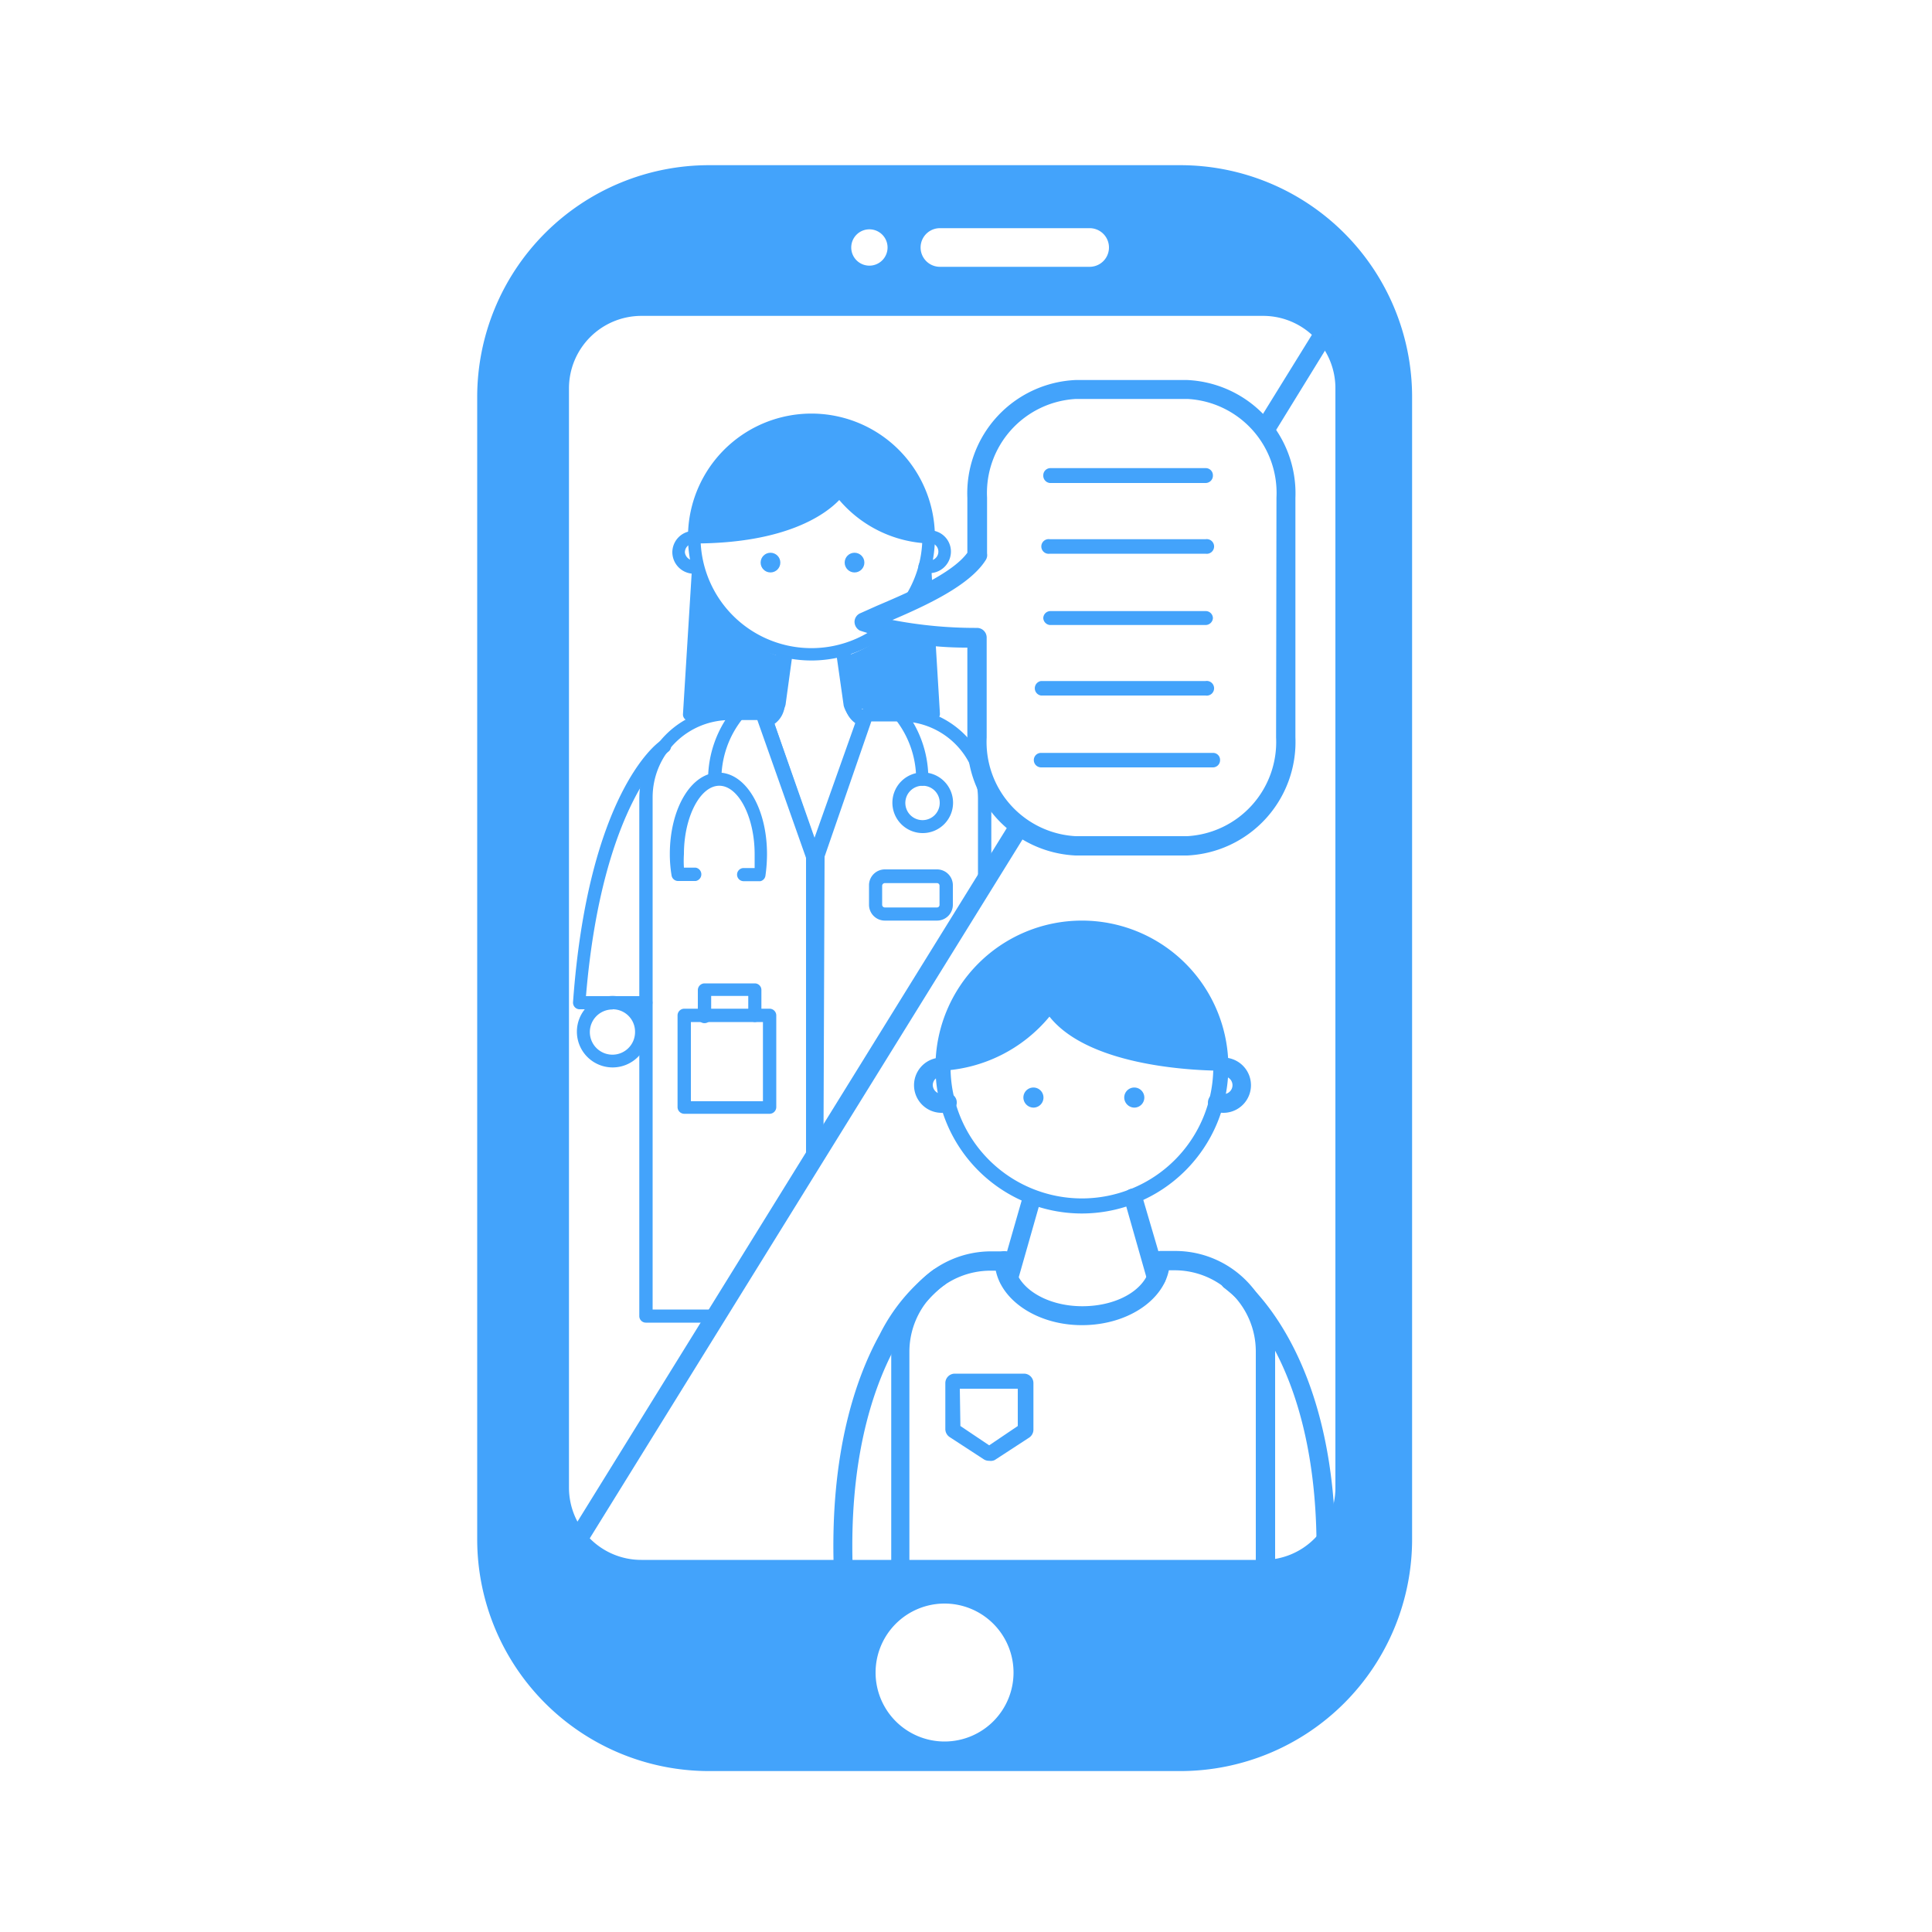 
<svg height='300px' width='300px'  fill="#43a3fb" xmlns="http://www.w3.org/2000/svg" data-name="Layer 1" viewBox="0 0 100 100" x="0px" y="0px"><title>Telemed Chat</title><path d="M61.09,8.55H36.7a12,12,0,0,0-12,12V79.67a12,12,0,0,0,12,12H61.09a12,12,0,0,0,12-12V20.55A12,12,0,0,0,61.09,8.55ZM48.65,11.81H56.4a1,1,0,0,1,0,2H48.65a1,1,0,0,1,0-2ZM45,11.87a.94.94,0,1,1-.94.94A.94.94,0,0,1,45,11.87ZM48.9,90.14a3.57,3.57,0,1,1,3.56-3.57A3.57,3.57,0,0,1,48.9,90.14ZM69.12,77a3.73,3.73,0,0,1-3.74,3.74H33.2A3.74,3.74,0,0,1,29.45,77V20.1a3.75,3.75,0,0,1,3.75-3.75H65.38a3.74,3.74,0,0,1,3.74,3.75Z"></path><path d="M65.52,23.12l4-6.5a.5.5,0,0,0-.85-.53l-3.71,6Z"></path><path d="M52.39,42.41l-24,38.77a.49.49,0,0,0,.16.69.48.48,0,0,0,.26.07.5.5,0,0,0,.43-.24L53.29,42.86Z"></path><path d="M61.45,19.67H55.67a5.87,5.87,0,0,0-5.6,6.1v2.84c-.79,1.09-3.12,2.08-4.69,2.75l-.85.38a.49.49,0,0,0-.3.44.52.52,0,0,0,.28.46,17.43,17.43,0,0,0,5.56.88v4.65a5.88,5.88,0,0,0,5.6,6.11h5.78a5.88,5.88,0,0,0,5.6-6.11V25.77A5.87,5.87,0,0,0,61.45,19.67Zm4.6,18.5a4.88,4.88,0,0,1-4.6,5.11H55.67a4.88,4.88,0,0,1-4.6-5.11V33a.5.5,0,0,0-.5-.5h0a22.68,22.68,0,0,1-4.38-.41c1.79-.77,4-1.79,4.83-3.1a.47.47,0,0,0,.07-.34v-2.9a4.87,4.87,0,0,1,4.6-5.1h5.78a4.87,4.87,0,0,1,4.6,5.1Z"></path><path d="M62.4,25H54.34A.38.38,0,0,1,54,24.6a.37.37,0,0,1,.38-.37H62.4a.37.37,0,0,1,.38.37A.38.38,0,0,1,62.4,25Z"></path><path d="M62.4,28.66H54.34a.38.38,0,1,1,0-.75H62.4a.38.38,0,1,1,0,.75Z"></path><path d="M62.4,32.35H54.34A.38.38,0,0,1,54,32a.37.37,0,0,1,.38-.37H62.4a.37.37,0,0,1,.38.37A.38.38,0,0,1,62.4,32.35Z"></path><path d="M62.4,36H53.88a.38.38,0,0,1,0-.75H62.4a.38.38,0,1,1,0,.75Z"></path><path d="M62.78,39.72h-8.9a.38.38,0,0,1-.37-.38.37.37,0,0,1,.37-.37h8.9a.36.36,0,0,1,.37.37A.37.37,0,0,1,62.78,39.72Z"></path><path d="M42.21,44.73a.23.23,0,0,1-.22-.15l-2.51-7.12a.2.2,0,0,1,0-.21.22.22,0,0,1,.18-.1c.33,0,.49-.53.49-.54l.32-2.37a.24.24,0,0,1,.26-.19.23.23,0,0,1,.19.26l-.33,2.39a1.28,1.28,0,0,1-.63.85l2.22,6.27,2.22-6.31a1.32,1.32,0,0,1-.63-.78l-.34-2.43a.23.23,0,0,1,.2-.26.22.22,0,0,1,.25.2l.33,2.4h0s.16.47.49.47a.23.23,0,0,1,.19.1.26.26,0,0,1,0,.21l-2.53,7.16A.23.23,0,0,1,42.21,44.73Z"></path><path d="M36.94,68.46H33.43a.34.34,0,0,1-.34-.34V41.34a4.71,4.71,0,0,1,4.69-4.7h1.78a.36.36,0,0,1,.32.23l2.52,7.27a.52.52,0,0,1,0,.11l0,15.38a.34.34,0,1,1-.68,0V52l0-7.73-2.43-7H37.78a4,4,0,0,0-4,4V67.78h3.16a.34.34,0,0,1,0,.68Z"></path><path d="M42.28,60.26a.35.35,0,0,1-.34-.35V52L42,44.25a.52.52,0,0,1,0-.11l2.52-7.27a.36.36,0,0,1,.32-.23h1.78a4.71,4.71,0,0,1,4.69,4.7v4a.35.35,0,0,1-.34.35.35.35,0,0,1-.35-.35v-4a4,4,0,0,0-4-4H45.1l-2.42,7-.06,15.6A.35.35,0,0,1,42.28,60.26Z"></path><path d="M39.36,45.61h-.87a.34.34,0,0,1,0-.68h.57c0-.24,0-.48,0-.72,0-1.92-.84-3.54-1.83-3.54s-1.83,1.62-1.83,3.54a5.37,5.37,0,0,0,0,.7h.61a.35.35,0,0,1,0,.69h-.91a.34.34,0,0,1-.34-.29,6.71,6.71,0,0,1-.09-1.1c0-2.37,1.11-4.22,2.52-4.22s2.51,1.85,2.51,4.22a8.05,8.05,0,0,1-.08,1.11A.34.34,0,0,1,39.36,45.61Z"></path><path d="M37,40.67a.35.35,0,0,1-.35-.34,5.76,5.76,0,0,1,1.25-3.56.35.35,0,0,1,.48-.05.34.34,0,0,1,.06.48,5,5,0,0,0-1.1,3.13A.34.34,0,0,1,37,40.67Z"></path><path d="M47.76,40.67a.34.34,0,0,1-.34-.34,5,5,0,0,0-1.15-3.19.34.34,0,0,1,0-.48.35.35,0,0,1,.48,0,5.72,5.72,0,0,1,1.3,3.63A.34.34,0,0,1,47.76,40.67Z"></path><path d="M47.76,43.12a1.57,1.57,0,1,1,1.57-1.56A1.57,1.57,0,0,1,47.76,43.12Zm0-2.45a.89.89,0,1,0,.88.89A.88.88,0,0,0,47.76,40.67Z"></path><path d="M39.83,57.65H35.42a.35.35,0,0,1-.35-.34V52.55a.35.35,0,0,1,.35-.34h4.41a.35.35,0,0,1,.35.34v4.76A.35.35,0,0,1,39.83,57.65ZM35.76,57h3.73V52.9H35.76Z"></path><path d="M39.07,52.9a.35.35,0,0,1-.34-.35v-1H36.81v1a.35.35,0,1,1-.69,0V51.24a.35.35,0,0,1,.35-.34h2.6a.34.34,0,0,1,.34.34v1.31A.35.35,0,0,1,39.07,52.9Z"></path><path d="M33.43,52.24H30a.34.34,0,0,1-.25-.11.35.35,0,0,1-.09-.26C30.44,41.1,34,38.45,34.19,38.35a.34.34,0,1,1,.4.56s-3.42,2.57-4.26,12.65h3.1a.34.34,0,1,1,0,.68Z"></path><path d="M31.71,55.25a1.85,1.85,0,1,1,1.85-1.85A1.85,1.85,0,0,1,31.71,55.25Zm0-3a1.17,1.17,0,1,0,1.16,1.16A1.16,1.16,0,0,0,31.71,52.24Z"></path><path d="M48.5,47.65H45.8a.82.82,0,0,1-.82-.82v-1A.82.82,0,0,1,45.8,45h2.7a.82.82,0,0,1,.82.82v1A.82.82,0,0,1,48.5,47.65Zm-2.7-1.94a.14.14,0,0,0-.14.13v1a.14.14,0,0,0,.14.13h2.7a.13.13,0,0,0,.13-.13v-1a.13.13,0,0,0-.13-.13Z"></path><path d="M42.15,44.88a.37.37,0,0,1-.35-.25l-2.6-7.36a.39.39,0,0,1,0-.35.36.36,0,0,1,.31-.15c.18,0,.32-.33.36-.44l.33-2.45a.38.38,0,0,1,.42-.32A.37.37,0,0,1,41,34l-.34,2.48v0a1.58,1.58,0,0,1-.61.88l2.11,6,2.13-6a1.47,1.47,0,0,1-.62-.83.07.07,0,0,0,0,0L43.31,34a.38.38,0,0,1,.32-.42.37.37,0,0,1,.42.32l.34,2.45c0,.11.18.4.37.4a.37.37,0,0,1,.31.16.38.38,0,0,1,0,.34l-2.61,7.41A.39.39,0,0,1,42.15,44.88Z"></path><path d="M46.63,31.19a5.69,5.69,0,0,0,1.11-3.39,5.74,5.74,0,1,0-2.27,4.58l.64.31a6.39,6.39,0,1,1,2.28-4.89,6.24,6.24,0,0,1-.82,3.13Z"></path><path d="M48.07,28.13a6.41,6.41,0,0,1-4.63-2.25c-.67.7-2.69,2.25-7.52,2.25a.32.32,0,0,1-.32-.33.32.32,0,0,1,.32-.32c5.72,0,7.23-2.26,7.24-2.29a.36.36,0,0,1,.27-.15.35.35,0,0,1,.27.13,6,6,0,0,0,4.37,2.31.32.32,0,0,1,.33.32A.33.33,0,0,1,48.07,28.13Z"></path><path d="M35.66,37.31h0a.33.33,0,0,1-.31-.34l.45-7.28a1.12,1.12,0,0,1-1-1.1,1.11,1.11,0,0,1,1.11-1.11.32.32,0,0,1,.33.32.33.33,0,0,1-.33.33.46.46,0,0,0-.46.46A.47.47,0,0,0,36,29a.37.37,0,0,1,.29.06.36.36,0,0,1,.12.28L36,37A.32.32,0,0,1,35.66,37.31Z"></path><path d="M35.66,37.57l.46-8.22h0a6.33,6.33,0,0,0,4.57,4.72h0l-.3,2.31s-.17.69-.63.69l-.12-.38H38.05a3.68,3.68,0,0,0-2.39.89"></path><path d="M46.05,32.62a5.92,5.92,0,0,1-2.67,1.45h0l.3,2.31s.16.69.63.69l.12-.38H46a3.68,3.68,0,0,1,2.39.89l-.31-4.64Z"></path><path d="M47.38,30.87a7.28,7.28,0,0,0,.56-1.52h0L48,30.66Z"></path><path d="M47.64,31l-.1-1.65a.33.33,0,0,1,.12-.28A.37.37,0,0,1,48,29a.46.46,0,0,0,.57-.44.45.45,0,0,0-.46-.46.32.32,0,0,1-.32-.33.32.32,0,0,1,.32-.32,1.1,1.1,0,0,1,1.11,1.11,1.12,1.12,0,0,1-1,1.1l.06,1Z"></path><path d="M48.4,32.81l.25,4.12a.33.33,0,0,1-.3.35h0A.33.33,0,0,1,48,37l-.25-4.16Z"></path><circle cx="39.88" cy="29.12" r="0.51"></circle><circle cx="44.23" cy="29.12" r="0.51"></circle><path d="M35.92,27.8c6,0,7.52-2.43,7.52-2.43a6.3,6.3,0,0,0,4.63,2.43,6.07,6.07,0,1,0-12.14,0"></path><path d="M56,62.81a7.58,7.58,0,1,1,7.58-7.58A7.59,7.59,0,0,1,56,62.81Zm0-14.38a6.8,6.8,0,1,0,6.8,6.8A6.81,6.81,0,0,0,56,48.43Z"></path><path d="M46.61,81.94a.48.48,0,0,1-.48-.49V69.94a5.17,5.17,0,0,1,5.16-5.17H52a.49.49,0,1,1,0,1h-.74a4.2,4.2,0,0,0-4.19,4.19V81.45A.49.49,0,0,1,46.61,81.94Z"></path><path d="M65.49,81.94a.49.49,0,0,1-.49-.49V69.94a4.2,4.2,0,0,0-4.19-4.19h-.74a.49.49,0,0,1,0-1h.74A5.17,5.17,0,0,1,66,69.94V81.45A.48.48,0,0,1,65.49,81.94Z"></path><path d="M63.32,55.42c-1.14,0-6.88-.13-9-2.8a7.75,7.75,0,0,1-5.56,2.8.2.2,0,0,1-.19-.19.2.2,0,0,1,.19-.2,7.46,7.46,0,0,0,5.41-2.84.18.18,0,0,1,.15-.08.21.21,0,0,1,.17.09S56.34,55,63.32,55a.2.2,0,1,1,0,.39Zm0-.19Zm0,0Zm-14.56,0Zm5.55-2.86h0a.12.12,0,0,1,.08,0c.35.47,2.45,2.81,8.93,2.82-7.13,0-9-2.9-9-2.92a6,6,0,0,1-.39.46l.31-.36A.09.09,0,0,1,54.3,52.37Zm-5.55,2.86Zm0,0Z"></path><path d="M48.74,57.6a1.43,1.43,0,1,1,0-2.86.49.49,0,0,1,.48.49.48.48,0,0,1-.48.48.46.46,0,0,0-.46.46.47.47,0,0,0,.57.44.49.49,0,1,1,.25.94A1.49,1.49,0,0,1,48.74,57.6Z"></path><path d="M63.32,57.6a1.42,1.42,0,0,1-.36-.05.49.49,0,1,1,.24-.94.46.46,0,1,0,.12-.9.48.48,0,0,1-.49-.48.49.49,0,0,1,.49-.49,1.43,1.43,0,0,1,0,2.86Z"></path><path d="M53.49,56.29a.52.52,0,0,0-.52.52.53.53,0,0,0,.52.52.52.52,0,0,0,.52-.52A.52.52,0,0,0,53.49,56.29Z"></path><path d="M58.71,56.29a.52.52,0,0,0-.52.52.53.53,0,0,0,.52.52.52.52,0,0,0,.52-.52A.52.52,0,0,0,58.71,56.29Z"></path><path d="M43.65,81.81a.49.49,0,0,1-.49-.47c-.23-6.19,1.17-10.09,2.37-12.26a9.53,9.53,0,0,1,2.8-3.37.48.48,0,0,1,.37-.06.46.46,0,0,1,.3.21.44.44,0,0,1,.07.37.49.49,0,0,1-.21.3s-5.14,3.54-4.72,14.77a.49.49,0,0,1-.47.51Zm.29-.5h0Zm4.81-14.94Zm-.31-.49h0Z"></path><path d="M68.61,81.94h0a.49.49,0,0,1-.49-.5c.22-6-1.1-9.68-2.24-11.75a9.09,9.09,0,0,0-2.48-3,.49.49,0,0,1-.15-.67.49.49,0,0,1,.31-.21.44.44,0,0,1,.37.07s5.6,3.72,5.17,15.62A.49.49,0,0,1,68.61,81.94ZM63.82,66Z"></path><path d="M56,68.59c-2.48,0-4.51-1.49-4.51-3.33a.49.49,0,0,1,1,0c0,1.3,1.58,2.35,3.53,2.35s3.53-1,3.53-2.35a.49.49,0,1,1,1,0C60.54,67.1,58.52,68.59,56,68.59Z"></path><path d="M51.2,75.61a.5.5,0,0,1-.27-.07l-1.78-1.16a.5.5,0,0,1-.22-.41V71.59a.49.49,0,0,1,.49-.49H53a.49.49,0,0,1,.49.49V74a.5.5,0,0,1-.22.41l-1.78,1.16A.48.48,0,0,1,51.2,75.61Zm.16-.73Zm-1.65-1.07,1.49,1,1.48-1V71.88h-3Z"></path><path d="M52.2,66.61l-.14,0a.5.5,0,0,1-.29-.23.48.48,0,0,1,0-.37l1.18-4.11a.48.48,0,0,1,.23-.29.44.44,0,0,1,.37,0,.44.44,0,0,1,.29.23.47.47,0,0,1,0,.37l-1.17,4.11A.5.5,0,0,1,52.2,66.61Zm1.46-4.52Z"></path><path d="M59.85,66.61a.5.5,0,0,1-.47-.35l-1.17-4.11a.47.47,0,0,1,0-.37.51.51,0,0,1,.3-.24.46.46,0,0,1,.36.05.46.46,0,0,1,.24.29L60.32,66a.48.48,0,0,1-.33.6Zm.28-.57h0Z"></path><path d="M63.32,55.32c-7.22,0-9-2.92-9-2.92a7.57,7.57,0,0,1-5.56,2.92,7.29,7.29,0,0,1,14.58,0"></path></svg>
